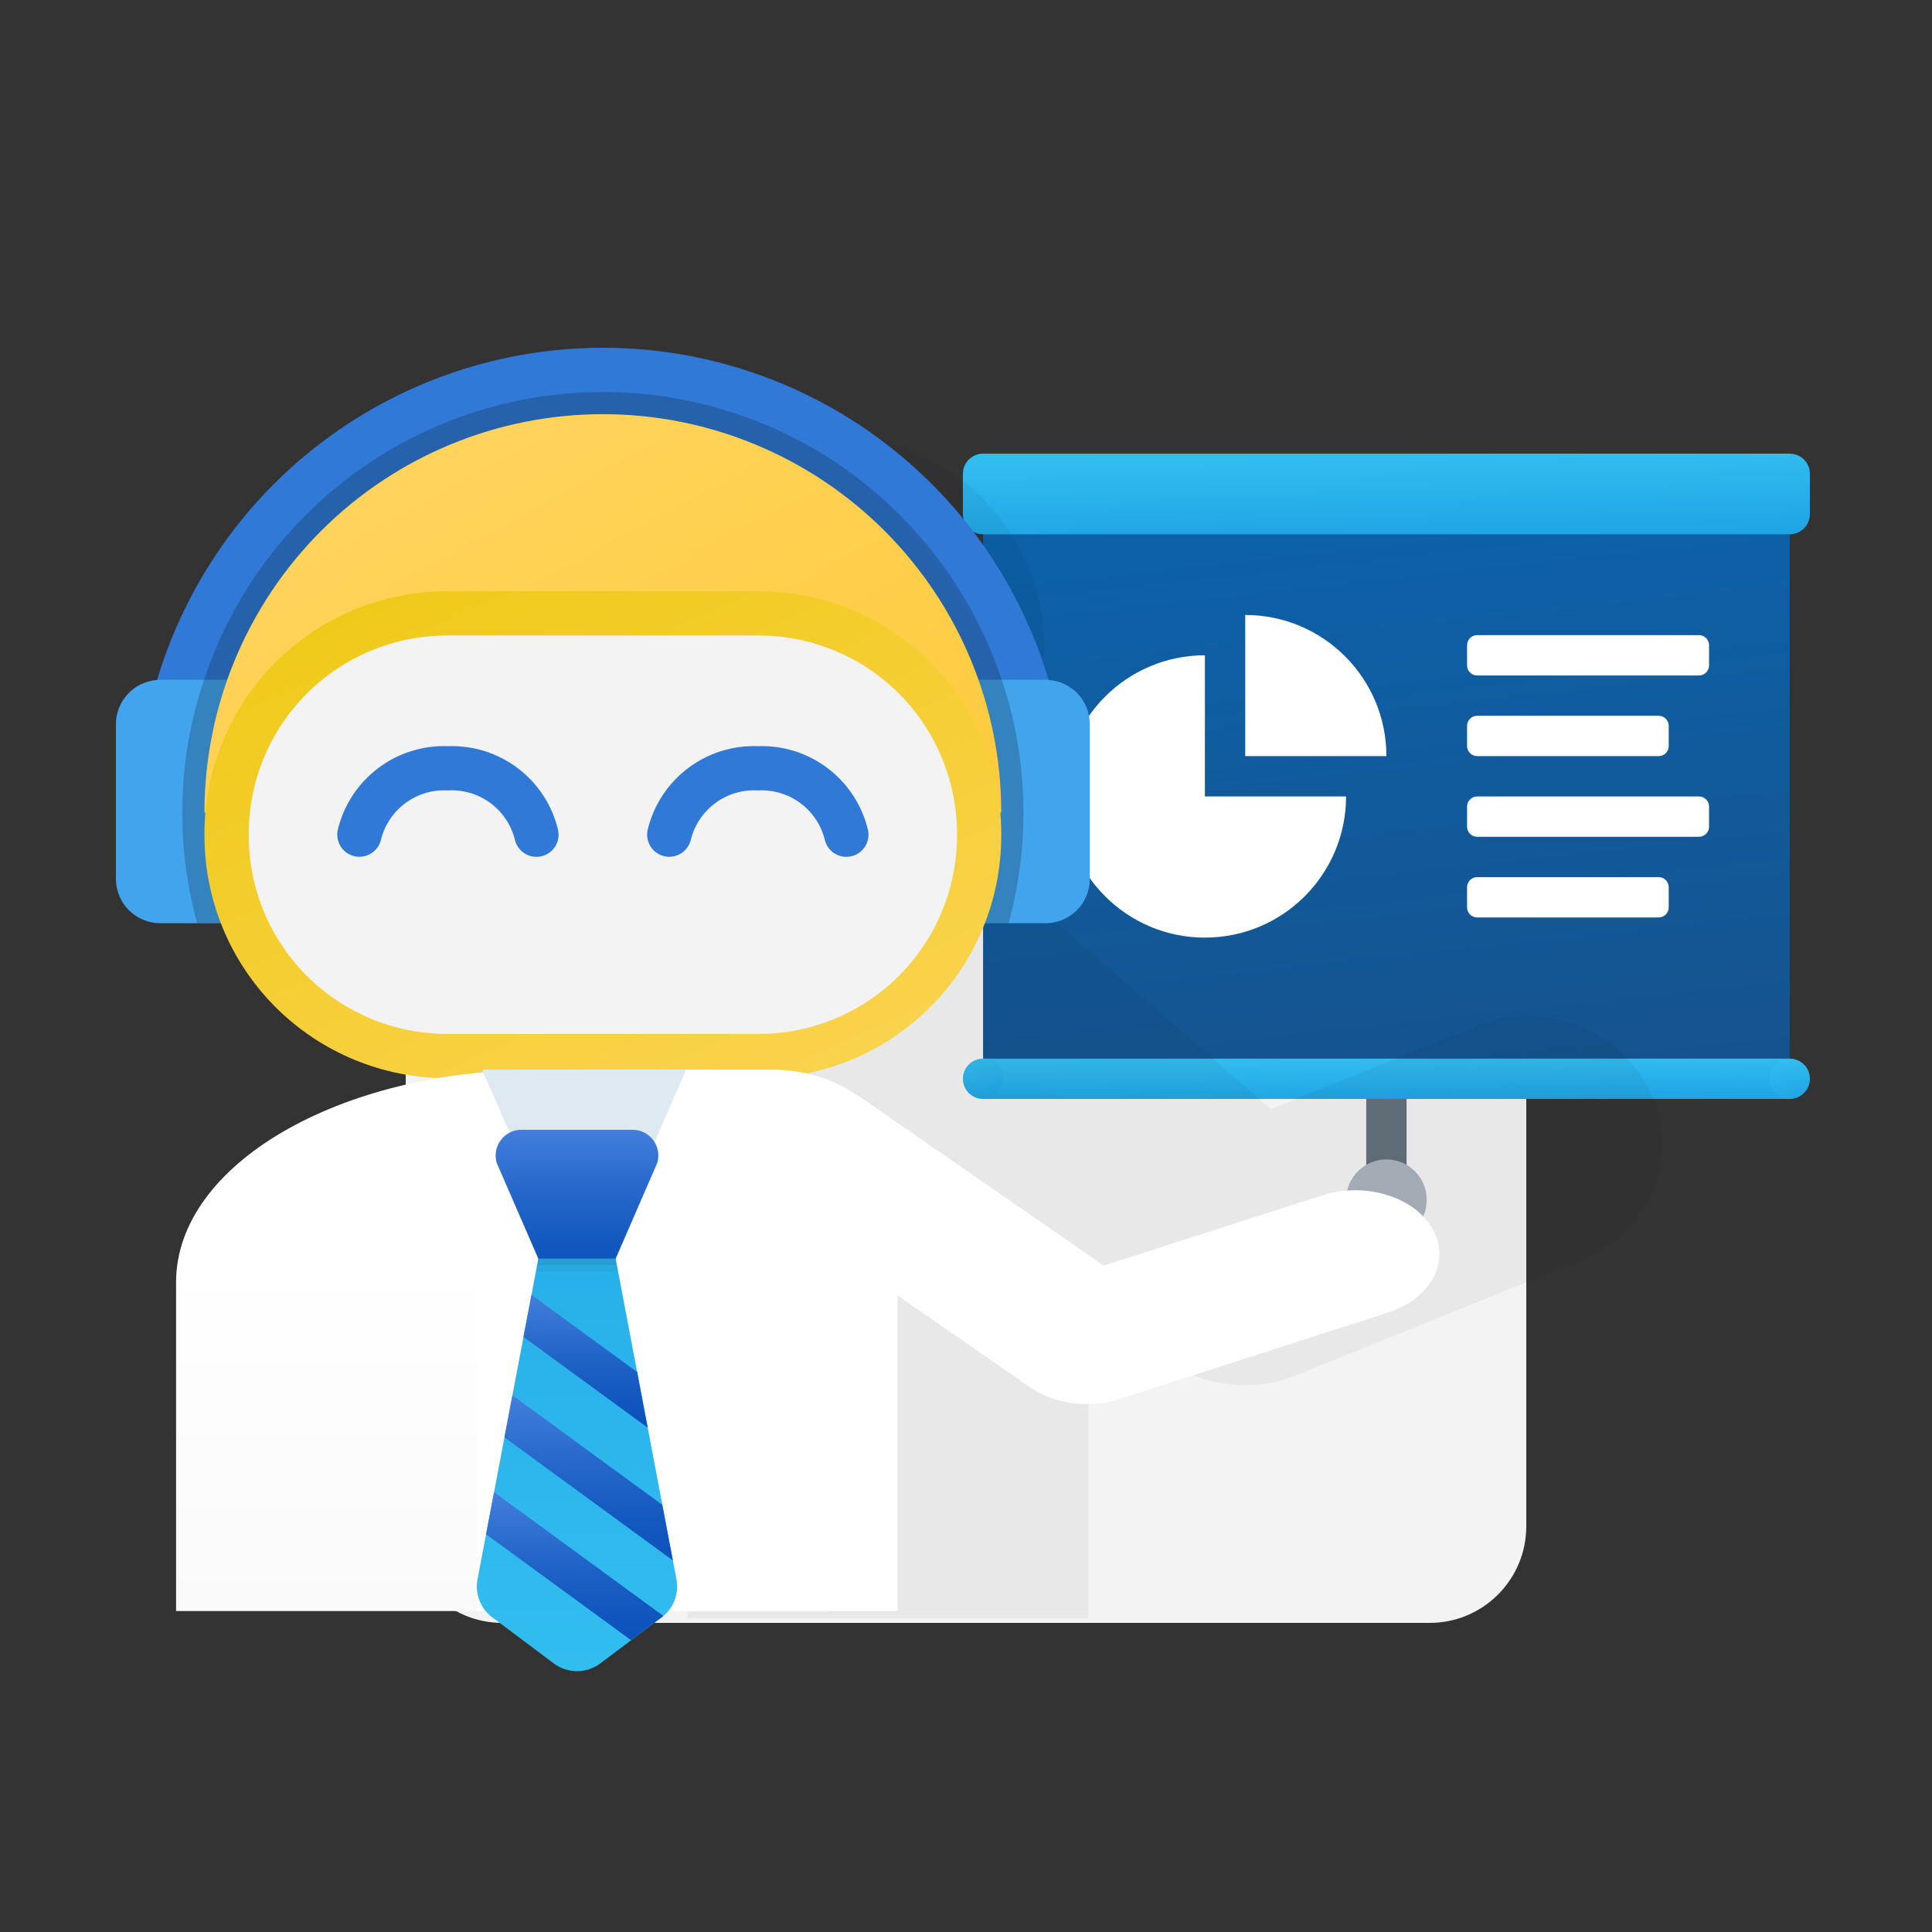 <svg width="100" height="100" viewBox="0 0 100 100" fill="none" xmlns="http://www.w3.org/2000/svg">
<rect x="0" y="0" width="100" height="100" fill="#333333" stroke="none"/>
<path d="M21 34C21 31.239 23.239 29 26 29H74C76.761 29 79 31.239 79 34V79C79 81.761 76.761 84 74 84H26C23.239 84 21 81.761 21 79V34Z" fill="#F3F3F3"/>
<path d="M92.636 26.611H50.884V55.838H92.636V26.611Z" fill="url(#paint0_linear_295_6584)"/>
<path d="M70.716 55.838H72.804V62.101H70.716V55.838Z" fill="#64717C"/>
<path d="M92.636 27.655H50.884C50.308 27.655 49.84 27.188 49.84 26.611V24.524C49.84 23.948 50.308 23.48 50.884 23.48H92.636C93.212 23.48 93.68 23.948 93.68 24.524V26.611C93.68 27.188 93.212 27.655 92.636 27.655Z" fill="url(#paint1_linear_295_6584)"/>
<path d="M92.636 54.794H50.884V56.882H92.636V54.794Z" fill="url(#paint2_linear_295_6584)"/>
<path d="M69.672 62.101C69.672 63.253 70.608 64.189 71.76 64.189C72.912 64.189 73.848 63.253 73.848 62.101C73.848 60.949 72.912 60.013 71.76 60.013C70.608 60.013 69.672 60.949 69.672 62.101Z" fill="#ABB4BE"/>
<path d="M62.366 33.918C58.33 33.918 55.059 37.189 55.059 41.225C55.059 45.26 58.33 48.531 62.366 48.531C66.401 48.531 69.672 45.26 69.672 41.225H62.366V33.918Z" fill="white"/>
<path d="M64.453 31.831V39.137H71.76C71.76 35.102 68.489 31.831 64.453 31.831Z" fill="white"/>
<path d="M87.939 34.962H76.457C76.169 34.962 75.935 34.728 75.935 34.44V33.396C75.935 33.108 76.169 32.874 76.457 32.874H87.939C88.227 32.874 88.461 33.108 88.461 33.396V34.44C88.461 34.728 88.227 34.962 87.939 34.962Z" fill="white"/>
<path d="M85.851 37.049H76.457C76.169 37.049 75.935 37.283 75.935 37.571V38.615C75.935 38.903 76.169 39.137 76.457 39.137H85.851C86.139 39.137 86.373 38.903 86.373 38.615V37.571C86.373 37.283 86.139 37.049 85.851 37.049Z" fill="white"/>
<path d="M87.939 41.225H76.457C76.169 41.225 75.935 41.459 75.935 41.746V42.79C75.935 43.078 76.169 43.312 76.457 43.312H87.939C88.227 43.312 88.461 43.078 88.461 42.79V41.746C88.461 41.459 88.227 41.225 87.939 41.225Z" fill="white"/>
<path d="M85.851 45.4H76.457C76.169 45.4 75.935 45.634 75.935 45.922V46.966C75.935 47.254 76.169 47.487 76.457 47.487H85.851C86.139 47.487 86.373 47.254 86.373 46.966V45.922C86.373 45.634 86.139 45.4 85.851 45.4Z" fill="white"/>
<path d="M92.636 56.882C93.213 56.882 93.68 56.414 93.68 55.838C93.68 55.261 93.213 54.794 92.636 54.794C92.06 54.794 91.592 55.261 91.592 55.838C91.592 56.414 92.06 56.882 92.636 56.882Z" fill="url(#paint3_linear_295_6584)"/>
<path d="M50.884 56.882C51.46 56.882 51.928 56.414 51.928 55.838C51.928 55.261 51.46 54.794 50.884 54.794C50.307 54.794 49.84 55.261 49.84 55.838C49.84 56.414 50.307 56.882 50.884 56.882Z" fill="url(#paint4_linear_295_6584)"/>
<path opacity="0.05" d="M85.446 56.592C84.72 54.979 83.375 53.727 81.658 53.076C79.941 52.419 78.058 52.443 76.373 53.136L65.777 57.412L53.561 46.788C53.462 46.702 53.365 46.627 53.268 46.566C51.565 45.108 49.38 44.304 47.115 44.304H42.515C48.843 44.284 54.008 39.37 54.028 33.344C54.028 27.301 48.859 22.384 42.506 22.384C39.901 22.384 37.523 23.241 35.592 24.633V42.057C37.523 43.447 39.901 44.304 42.506 44.304H37.897C37.097 44.304 36.334 44.431 35.592 44.615V83.76H56.333V67.022L59.734 69.981C61.712 71.7 64.685 72.18 67.116 71.174L81.817 65.229C83.51 64.538 84.826 63.258 85.511 61.625C86.195 59.996 86.172 58.21 85.446 56.592Z" fill="black"/>
<path d="M55.263 41.944H47.668C47.646 37.592 45.902 33.425 42.817 30.355C39.732 27.285 35.557 25.561 31.204 25.561C26.852 25.561 22.676 27.285 19.591 30.355C16.506 33.425 14.762 37.592 14.741 41.944H7.145C7.144 39.659 7.476 37.386 8.131 35.196C9.613 30.228 12.659 25.87 16.816 22.772C20.973 19.674 26.019 18 31.204 18C36.389 18 41.435 19.674 45.593 22.772C49.75 25.87 52.796 30.228 54.278 35.196C54.932 37.386 55.265 39.659 55.263 41.944Z" fill="#3079D6"/>
<path d="M56.409 37.476V45.496C56.407 46.103 56.165 46.685 55.736 47.114C55.306 47.543 54.725 47.785 54.117 47.787H50.108V35.185H54.117C54.171 35.182 54.225 35.186 54.278 35.196C54.855 35.236 55.396 35.494 55.792 35.917C56.187 36.34 56.408 36.897 56.409 37.476Z" fill="#42A4ED"/>
<path d="M12.301 35.185V47.787H8.291C7.684 47.785 7.102 47.543 6.673 47.114C6.244 46.685 6.002 46.103 6 45.496V37.476C6.001 36.897 6.222 36.34 6.617 35.917C7.012 35.494 7.553 35.236 8.131 35.196C8.183 35.186 8.238 35.182 8.291 35.185H12.301Z" fill="#42A4ED"/>
<path d="M52.972 41.944V42.059C52.975 43.994 52.717 45.921 52.204 47.787H50.108L50.108 41.944H47.668C47.646 37.592 45.902 33.425 42.817 30.355C39.732 27.285 35.557 25.561 31.204 25.561C26.852 25.561 22.676 27.285 19.591 30.355C16.506 33.425 14.762 37.592 14.741 41.944H12.301L12.301 47.787H10.205C9.692 45.921 9.434 43.994 9.437 42.059V41.944C9.445 39.645 9.824 37.363 10.56 35.185C12.001 30.849 14.771 27.077 18.476 24.403C22.182 21.73 26.635 20.291 31.204 20.291C35.774 20.291 40.227 21.73 43.933 24.403C47.638 27.077 50.408 30.849 51.849 35.185C52.585 37.363 52.964 39.645 52.972 41.944Z" fill="url(#paint5_radial_295_6584)"/>
<path d="M31.204 21.437C25.735 21.437 20.49 23.61 16.622 27.477C12.755 31.344 10.582 36.59 10.582 42.059H51.826C51.826 36.59 49.654 31.344 45.786 27.477C41.919 23.61 36.673 21.437 31.204 21.437Z" fill="url(#paint6_linear_295_6584)"/>
<path d="M39.338 54.546H23.07C21.58 54.547 20.105 54.253 18.729 53.683C17.353 53.114 16.103 52.278 15.05 51.224C13.996 50.171 13.161 48.921 12.591 47.545C12.021 46.169 11.728 44.694 11.728 43.205C11.728 41.715 12.021 40.24 12.591 38.864C13.161 37.488 13.996 36.237 15.05 35.184C16.103 34.131 17.353 33.296 18.729 32.726C20.105 32.156 21.58 31.862 23.07 31.863H39.338C40.828 31.862 42.303 32.156 43.679 32.726C45.055 33.296 46.305 34.131 47.358 35.184C48.411 36.237 49.247 37.488 49.817 38.864C50.387 40.24 50.68 41.715 50.68 43.205C50.68 44.694 50.387 46.169 49.817 47.545C49.247 48.921 48.411 50.171 47.358 51.224C46.305 52.278 45.055 53.114 43.679 53.683C42.303 54.253 40.828 54.547 39.338 54.546Z" fill="#F3F3F3"/>
<path d="M39.281 55.807H23.127C19.801 55.803 16.613 54.48 14.261 52.128C11.909 49.777 10.586 46.588 10.582 43.262V43.147C10.586 39.821 11.909 36.633 14.261 34.281C16.613 31.929 19.801 30.606 23.127 30.602H39.281C42.607 30.606 45.796 31.929 48.148 34.281C50.5 36.633 51.823 39.821 51.826 43.147V43.263C51.822 46.589 50.499 49.777 48.147 52.129C45.795 54.48 42.607 55.803 39.281 55.807ZM23.127 32.894C20.409 32.897 17.803 33.978 15.88 35.9C13.958 37.822 12.877 40.429 12.874 43.147V43.263C12.877 45.981 13.958 48.587 15.881 50.509C17.803 52.431 20.409 53.513 23.127 53.515H39.281C42 53.513 44.606 52.431 46.529 50.509C48.451 48.587 49.532 45.98 49.535 43.262V43.147C49.532 40.429 48.45 37.822 46.528 35.9C44.606 33.978 42 32.897 39.281 32.894H23.127Z" fill="url(#paint7_linear_295_6584)"/>
<path d="M27.766 44.35C27.505 44.35 27.253 44.261 27.05 44.098C26.846 43.934 26.705 43.707 26.648 43.453C26.457 42.692 26.006 42.023 25.374 41.559C24.741 41.095 23.967 40.867 23.184 40.913C22.402 40.867 21.627 41.095 20.995 41.559C20.362 42.023 19.912 42.692 19.721 43.453C19.654 43.749 19.473 44.006 19.216 44.169C18.96 44.331 18.65 44.386 18.354 44.32C18.058 44.254 17.8 44.074 17.637 43.818C17.473 43.562 17.418 43.252 17.483 42.956C17.785 41.686 18.519 40.56 19.559 39.77C20.598 38.979 21.879 38.574 23.184 38.622C24.489 38.574 25.77 38.979 26.81 39.77C27.85 40.56 28.583 41.686 28.886 42.956C28.951 43.253 28.896 43.563 28.733 43.82C28.57 44.076 28.312 44.257 28.015 44.323C27.933 44.341 27.85 44.35 27.766 44.35Z" fill="#3079D6"/>
<path d="M43.805 44.35C43.545 44.35 43.292 44.261 43.089 44.098C42.886 43.934 42.744 43.707 42.688 43.453C42.496 42.692 42.046 42.023 41.413 41.559C40.781 41.095 40.007 40.867 39.224 40.913C38.441 40.867 37.667 41.095 37.034 41.559C36.402 42.023 35.951 42.692 35.76 43.453C35.693 43.749 35.512 44.006 35.256 44.169C35 44.331 34.69 44.386 34.394 44.32C34.097 44.254 33.839 44.074 33.676 43.818C33.513 43.562 33.458 43.252 33.522 42.956C33.825 41.686 34.559 40.56 35.598 39.77C36.638 38.979 37.919 38.574 39.224 38.622C40.529 38.574 41.81 38.979 42.849 39.77C43.889 40.56 44.623 41.686 44.925 42.956C44.991 43.253 44.936 43.563 44.773 43.82C44.61 44.076 44.352 44.257 44.055 44.323C43.973 44.341 43.889 44.35 43.805 44.35Z" fill="#3079D6"/>
<path d="M9.114 83.386V66.353C9.125 60.287 17.55 55.37 27.944 55.364H35.477C45.871 55.372 42.996 60.287 43.007 66.353V83.386H9.114Z" fill="url(#paint8_linear_295_6584)"/>
<path d="M74.147 63.605C73.201 61.934 70.642 61.156 68.428 61.875L57.127 65.506L44.559 56.806C44.493 56.761 44.419 56.73 44.352 56.689C43.184 55.873 41.638 55.364 39.926 55.364H31.215C27.607 55.364 24.682 57.577 24.682 60.309V83.386H46.46V67.057L53.32 71.806C54.139 72.373 55.191 72.67 56.26 72.67C56.842 72.67 57.423 72.583 57.976 72.403L71.86 67.933C74.07 67.217 75.094 65.28 74.147 63.605Z" fill="white"/>
<path d="M30.232 67.452L24.953 55.364H35.512L30.232 67.452Z" fill="url(#paint9_linear_295_6584)"/>
<path d="M32.741 58.477H26.989C26.095 58.477 25.454 59.339 25.711 60.195L27.864 65.148V65.815H31.866V65.148L34.019 60.195C34.276 59.339 33.635 58.477 32.741 58.477Z" fill="url(#paint10_linear_295_6584)"/>
<path d="M31.866 65.148H27.864L24.703 81.82C24.596 82.546 24.895 83.273 25.482 83.714L28.664 86.1C29.376 86.634 30.354 86.634 31.066 86.1L34.248 83.713C34.836 83.272 35.135 82.545 35.027 81.819L31.866 65.148Z" fill="url(#paint11_linear_295_6584)"/>
<path d="M25.573 77.234L25.16 79.412L32.667 84.899L34.248 83.713C34.278 83.69 34.305 83.663 34.334 83.639L25.573 77.234Z" fill="url(#paint12_linear_295_6584)"/>
<path d="M27.509 67.021L27.096 69.198L33.525 73.896L32.98 71.019L27.509 67.021Z" fill="url(#paint13_linear_295_6584)"/>
<path d="M26.11 74.398L34.828 80.769L34.282 77.891L26.523 72.221L26.11 74.398Z" fill="url(#paint14_linear_295_6584)"/>
<path opacity="0.07" d="M31.93 65.481L31.866 65.148H27.864L27.8 65.481H31.93Z" fill="#231F20"/>
<path opacity="0.05" d="M31.993 65.815L31.866 65.148H27.864L27.737 65.815H31.993Z" fill="#231F20"/>
<defs>
<linearGradient id="paint0_linear_295_6584" x1="65.378" y1="27.89" x2="68.769" y2="59.376" gradientUnits="userSpaceOnUse">
<stop stop-color="#0D61A9"/>
<stop offset="1" stop-color="#16528C"/>
</linearGradient>
<linearGradient id="paint1_linear_295_6584" x1="65.857" y1="23.662" x2="65.937" y2="28.265" gradientUnits="userSpaceOnUse">
<stop stop-color="#32BDEF"/>
<stop offset="1" stop-color="#1EA2E4"/>
</linearGradient>
<linearGradient id="paint2_linear_295_6584" x1="66.138" y1="54.885" x2="66.159" y2="57.187" gradientUnits="userSpaceOnUse">
<stop stop-color="#32BDEF"/>
<stop offset="1" stop-color="#1EA2E4"/>
</linearGradient>
<linearGradient id="paint3_linear_295_6584" x1="92.355" y1="54.885" x2="92.76" y2="57.114" gradientUnits="userSpaceOnUse">
<stop stop-color="#32BDEF"/>
<stop offset="1" stop-color="#1EA2E4"/>
</linearGradient>
<linearGradient id="paint4_linear_295_6584" x1="50.603" y1="54.885" x2="51.008" y2="57.114" gradientUnits="userSpaceOnUse">
<stop stop-color="#32BDEF"/>
<stop offset="1" stop-color="#1EA2E4"/>
</linearGradient>
<radialGradient id="paint5_radial_295_6584" cx="0" cy="0" r="1" gradientUnits="userSpaceOnUse" gradientTransform="translate(31.01 47.846) scale(25.075 30.05)">
<stop offset="0.934" stop-opacity="0.2"/>
<stop offset="1" stop-opacity="0"/>
</radialGradient>
<linearGradient id="paint6_linear_295_6584" x1="21.093" y1="10.787" x2="48.882" y2="61.687" gradientUnits="userSpaceOnUse">
<stop stop-color="#FFD869"/>
<stop offset="1" stop-color="#FEC52B"/>
</linearGradient>
<linearGradient id="paint7_linear_295_6584" x1="23.433" y1="10.698" x2="50.819" y2="72.011" gradientUnits="userSpaceOnUse">
<stop stop-color="#EBC500"/>
<stop offset="1" stop-color="#FFD869"/>
</linearGradient>
<linearGradient id="paint8_linear_295_6584" x1="26.238" y1="64.888" x2="26.238" y2="83.726" gradientUnits="userSpaceOnUse">
<stop stop-color="white"/>
<stop offset="1" stop-color="#FAFAFA"/>
</linearGradient>
<linearGradient id="paint9_linear_295_6584" x1="30.232" y1="59.042" x2="30.232" y2="99.159" gradientUnits="userSpaceOnUse">
<stop stop-color="#DFE9F2"/>
<stop offset="0.391" stop-color="#D6E0E9"/>
<stop offset="1" stop-color="#BFC8D1"/>
</linearGradient>
<linearGradient id="paint10_linear_295_6584" x1="29.865" y1="58.477" x2="29.865" y2="66.17" gradientUnits="userSpaceOnUse">
<stop offset="0.002" stop-color="#427FDB"/>
<stop offset="0.397" stop-color="#2668CB"/>
<stop offset="0.763" stop-color="#1358BF"/>
<stop offset="1" stop-color="#0C52BB"/>
</linearGradient>
<linearGradient id="paint11_linear_295_6584" x1="29.865" y1="86.5" x2="29.865" y2="43.684" gradientUnits="userSpaceOnUse">
<stop stop-color="#32BDEF"/>
<stop offset="1" stop-color="#1EA2E4"/>
</linearGradient>
<linearGradient id="paint12_linear_295_6584" x1="29.748" y1="77.234" x2="29.748" y2="84.761" gradientUnits="userSpaceOnUse">
<stop offset="0.002" stop-color="#427FDB"/>
<stop offset="0.397" stop-color="#2668CB"/>
<stop offset="0.763" stop-color="#1358BF"/>
<stop offset="1" stop-color="#0C52BB"/>
</linearGradient>
<linearGradient id="paint13_linear_295_6584" x1="30.311" y1="67.021" x2="30.311" y2="73.613" gradientUnits="userSpaceOnUse">
<stop offset="0.002" stop-color="#427FDB"/>
<stop offset="0.397" stop-color="#2668CB"/>
<stop offset="0.763" stop-color="#1358BF"/>
<stop offset="1" stop-color="#0C52BB"/>
</linearGradient>
<linearGradient id="paint14_linear_295_6584" x1="30.469" y1="72.221" x2="30.469" y2="80.811" gradientUnits="userSpaceOnUse">
<stop offset="0.002" stop-color="#427FDB"/>
<stop offset="0.397" stop-color="#2668CB"/>
<stop offset="0.763" stop-color="#1358BF"/>
<stop offset="1" stop-color="#0C52BB"/>
</linearGradient>
</defs>
</svg>
